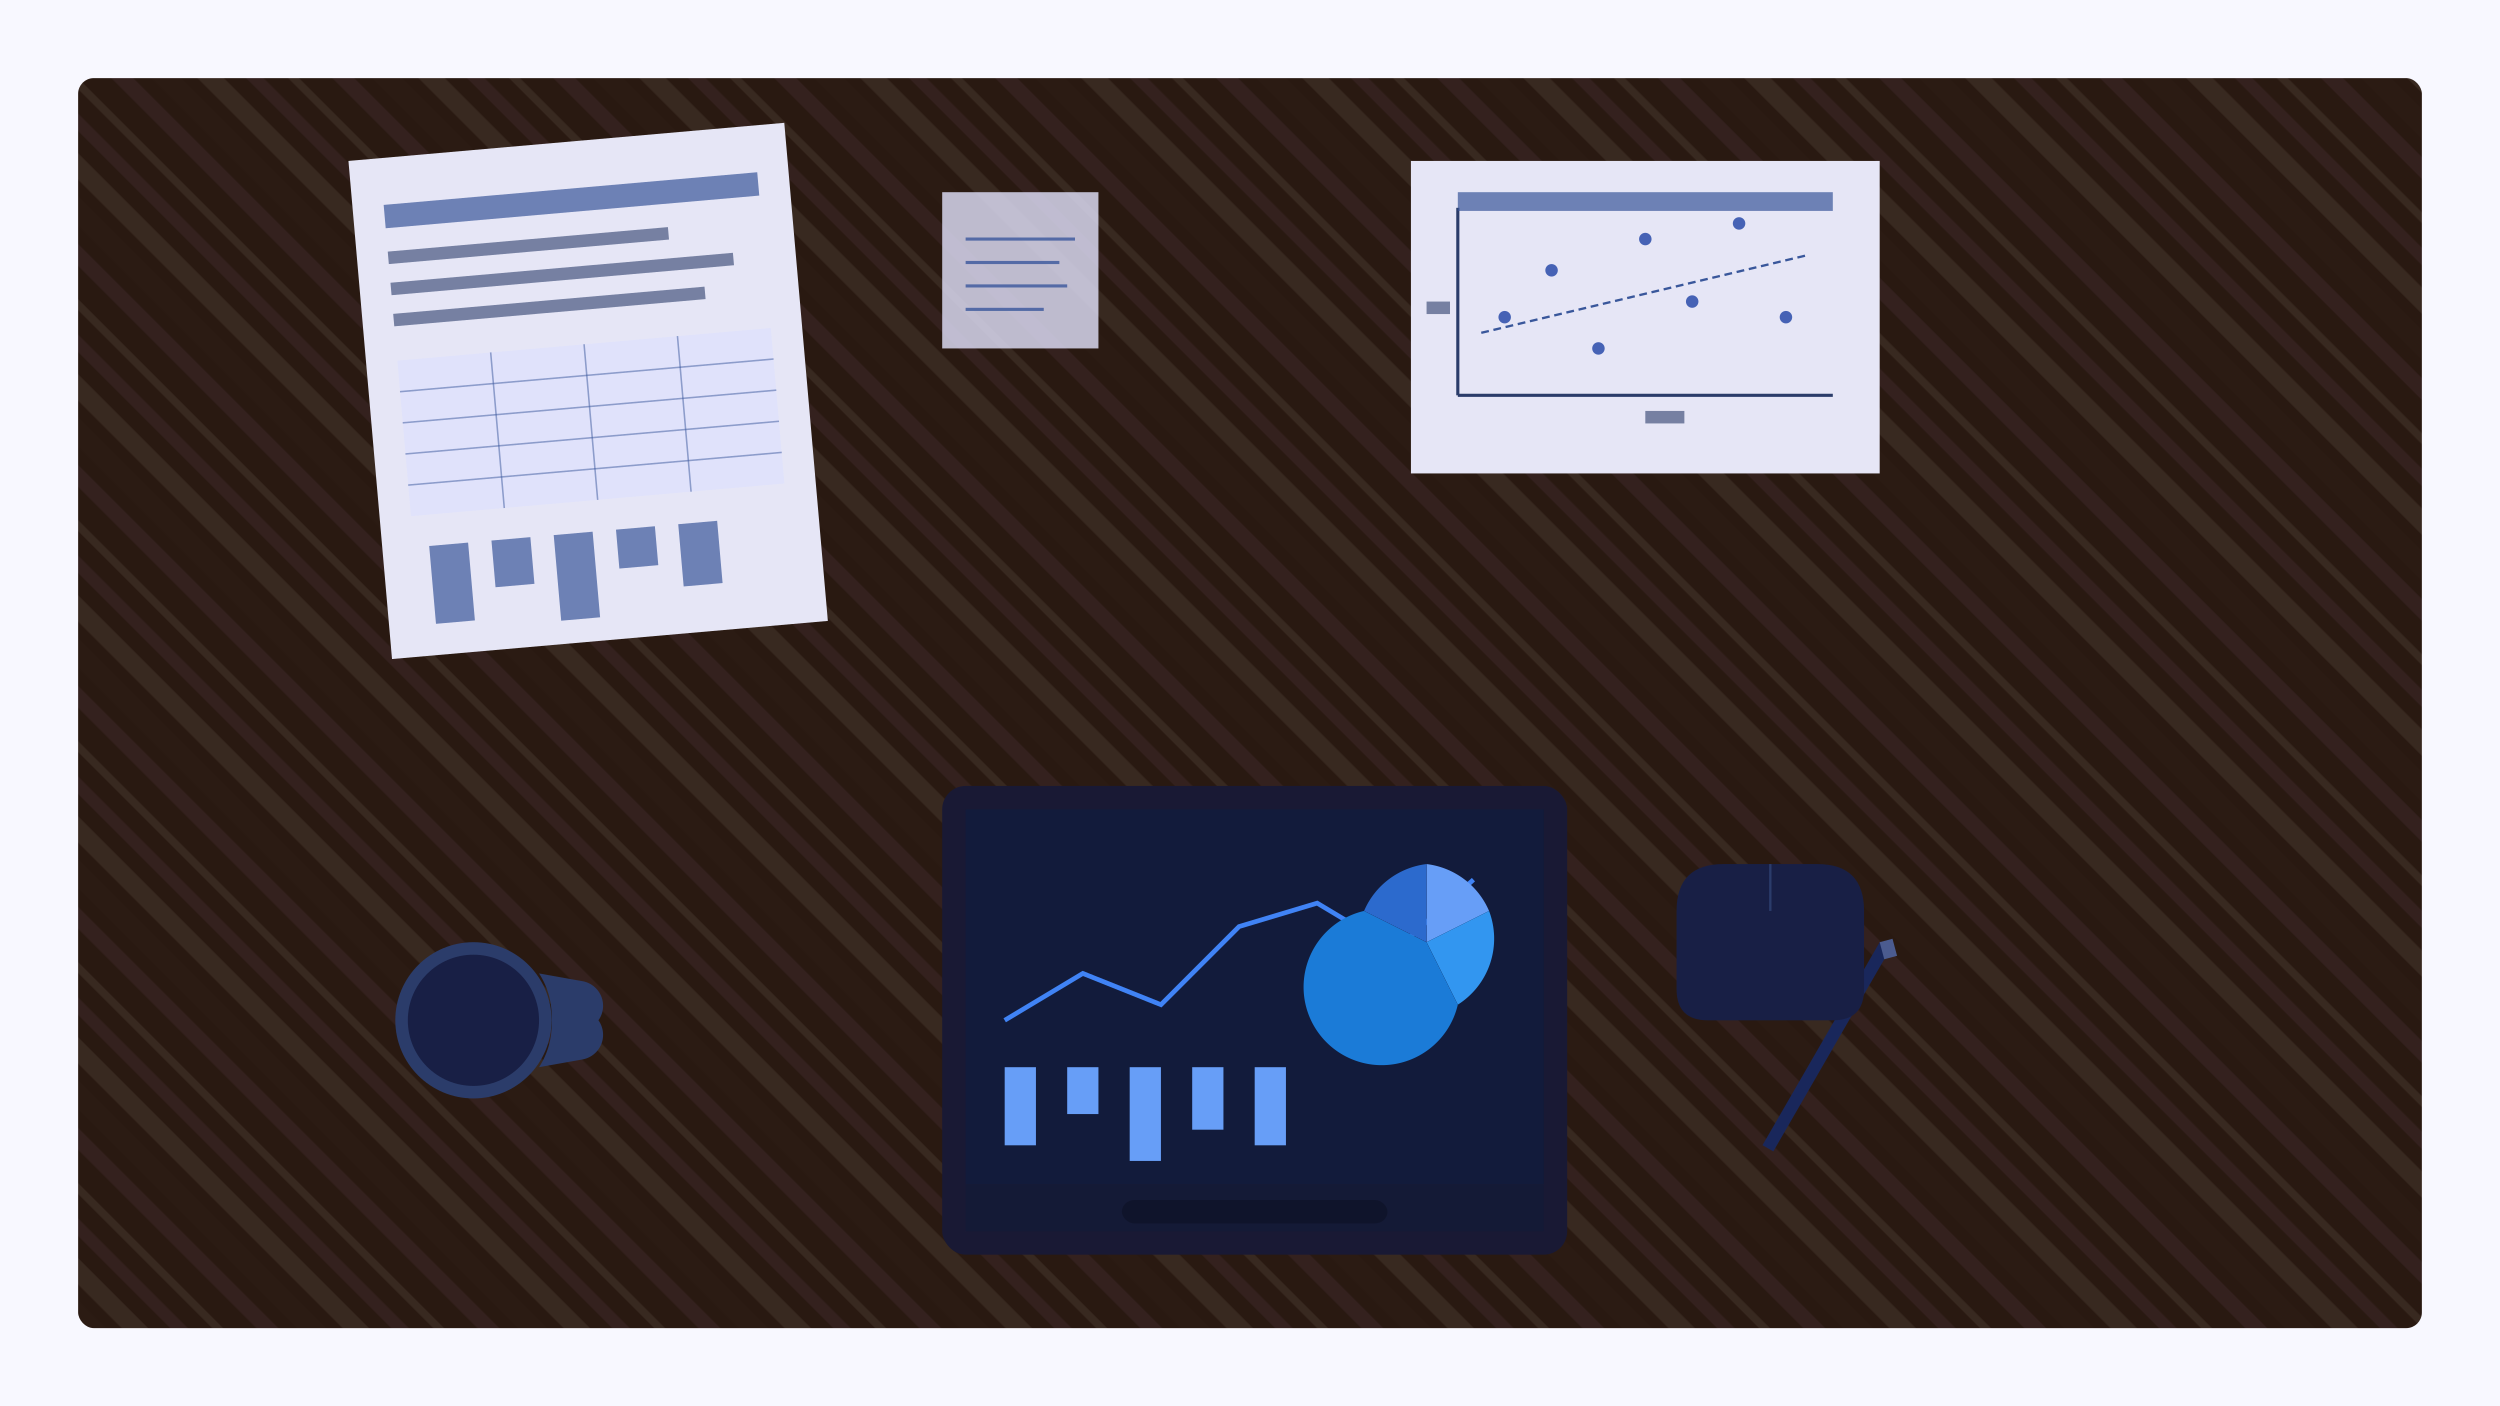 <svg xmlns="http://www.w3.org/2000/svg" viewBox="0 0 1600 900">
  <!-- Definitions for patterns and filters -->
  <defs>
    <!-- Dark wooden texture for desk -->
    <pattern id="woodPattern" patternUnits="userSpaceOnUse" width="100" height="100" patternTransform="rotate(45)">
      <rect width="100" height="100" fill="#2a1a0a"/>
      <line x1="0" y1="0" x2="100" y2="0" stroke="#3a2a1a" stroke-width="10" />
      <line x1="0" y1="20" x2="100" y2="20" stroke="#352218" stroke-width="8" />
      <line x1="0" y1="40" x2="100" y2="40" stroke="#3a2a1a" stroke-width="12" />
      <line x1="0" y1="60" x2="100" y2="60" stroke="#2c1c0c" stroke-width="14" />
      <line x1="0" y1="80" x2="100" y2="80" stroke="#352218" stroke-width="10" />
    </pattern>
    
    <!-- Paper texture -->
    <pattern id="paperTexture" patternUnits="userSpaceOnUse" width="50" height="50">
      <rect width="50" height="50" fill="#f0f0f8"/>
      <rect width="50" height="50" fill="#e6e6f0" opacity="0.3"/>
    </pattern>
    
    <!-- Blue overlay for tint -->
    <filter id="blueishTint">
      <feColorMatrix type="matrix" values="0.9 0 0 0 0
                                          0 0.95 0 0 0
                                          0 0 1.1 0 0
                                          0 0 0 1 0"/>
    </filter>
    
    <!-- Shadow effect -->
    <filter id="shadow" x="-20%" y="-20%" width="140%" height="140%">
      <feGaussianBlur in="SourceAlpha" stdDeviation="5" result="blur"/>
      <feOffset in="blur" dx="3" dy="3" result="offsetBlur"/>
      <feComponentTransfer in="offsetBlur" result="darkerBlur">
        <feFuncA type="linear" slope="0.4"/>
      </feComponentTransfer>
      <feMerge>
        <feMergeNode in="darkerBlur"/>
        <feMergeNode in="SourceGraphic"/>
      </feMerge>
    </filter>
  </defs>
  
  <!-- Main desk surface -->
  <rect x="50" y="50" width="1500" height="800" rx="10" ry="10" fill="url(#woodPattern)" filter="url(#blueishTint)"/>
  
  <!-- ALL WHITE PAPERS AND GRAPHS MOVED TO UPPER HALF -->
  
  <!-- Papers/documents with data - MOVED TO UPPER HALF -->
  <g filter="url(#shadow)">
    <!-- Paper 1 - slightly angled -->
    <rect x="220" y="100" width="280" height="320" transform="rotate(-5 220 100)" fill="url(#paperTexture)" filter="url(#blueishTint)"/>
    
    <!-- Report content -->
    <g transform="rotate(-5 220 100)">
      <rect x="240" y="130" width="240" height="15" fill="#3b5998" opacity="0.7"/>
      <rect x="240" y="160" width="180" height="8" fill="#2c3e66" opacity="0.6"/>
      <rect x="240" y="180" width="220" height="8" fill="#2c3e66" opacity="0.6"/>
      <rect x="240" y="200" width="200" height="8" fill="#2c3e66" opacity="0.6"/>
      
      <!-- Data table -->
      <rect x="240" y="230" width="240" height="100" fill="#e0e4ff" opacity="0.5"/>
      <line x1="240" y1="250" x2="480" y2="250" stroke="#3b5998" stroke-width="1" opacity="0.5"/>
      <line x1="240" y1="270" x2="480" y2="270" stroke="#3b5998" stroke-width="1" opacity="0.5"/>
      <line x1="240" y1="290" x2="480" y2="290" stroke="#3b5998" stroke-width="1" opacity="0.5"/>
      <line x1="240" y1="310" x2="480" y2="310" stroke="#3b5998" stroke-width="1" opacity="0.5"/>
      <line x1="300" y1="230" x2="300" y2="330" stroke="#3b5998" stroke-width="1" opacity="0.5"/>
      <line x1="360" y1="230" x2="360" y2="330" stroke="#3b5998" stroke-width="1" opacity="0.5"/>
      <line x1="420" y1="230" x2="420" y2="330" stroke="#3b5998" stroke-width="1" opacity="0.5"/>
      
      <!-- Bar chart -->
      <rect x="250" y="350" width="25" height="50" fill="#3b5998" opacity="0.7"/>
      <rect x="290" y="350" width="25" height="30" fill="#3b5998" opacity="0.7"/>
      <rect x="330" y="350" width="25" height="55" fill="#3b5998" opacity="0.7"/>
      <rect x="370" y="350" width="25" height="25" fill="#3b5998" opacity="0.7"/>
      <rect x="410" y="350" width="25" height="40" fill="#3b5998" opacity="0.7"/>
    </g>
    
    <!-- Paper 2 - Removed the zigzag line chart sheet -->
    <rect x="900" y="100" width="300" height="200" fill="url(#paperTexture)" filter="url(#blueishTint)"/>
    
    <!-- Paper 2 content - scatter plot -->
    <g>
      <!-- Axes -->
      <line x1="930" y1="250" x2="930" y2="130" stroke="#2c3e66" stroke-width="2"/>
      <line x1="930" y1="250" x2="1170" y2="250" stroke="#2c3e66" stroke-width="2"/>
      
      <!-- Data points -->
      <circle cx="960" cy="200" r="4" fill="#4865b3"/>
      <circle cx="990" cy="170" r="4" fill="#4865b3"/>
      <circle cx="1020" cy="220" r="4" fill="#4865b3"/>
      <circle cx="1050" cy="150" r="4" fill="#4865b3"/>
      <circle cx="1080" cy="190" r="4" fill="#4865b3"/>
      <circle cx="1110" cy="140" r="4" fill="#4865b3"/>
      <circle cx="1140" cy="200" r="4" fill="#4865b3"/>
      
      <!-- Trend line -->
      <line x1="945" y1="210" x2="1155" y2="160" stroke="#3b5998" stroke-width="1.5" stroke-dasharray="5,3"/>
      
      <!-- Title and labels -->
      <rect x="930" y="120" width="240" height="12" fill="#3b5998" opacity="0.7"/>
      <rect x="910" y="190" width="15" height="8" fill="#2c3e66" opacity="0.6"/>
      <rect x="1050" y="260" width="25" height="8" fill="#2c3e66" opacity="0.6"/>
    </g>
  </g>
  
  <!-- Sticky notes - MOVED UP -->
  <g filter="url(#shadow)">
    <rect x="600" y="120" width="100" height="100" fill="#e6e6fa" opacity="0.9" filter="url(#blueishTint)"/>
    <line x1="615" y1="150" x2="685" y2="150" stroke="#3b5998" stroke-width="2" opacity="0.8"/>
    <line x1="615" y1="165" x2="675" y2="165" stroke="#3b5998" stroke-width="2" opacity="0.8"/>
    <line x1="615" y1="180" x2="680" y2="180" stroke="#3b5998" stroke-width="2" opacity="0.8"/>
    <line x1="615" y1="195" x2="665" y2="195" stroke="#3b5998" stroke-width="2" opacity="0.8"/>
  </g>
  
  <!-- ITEMS IN LOWER HALF OF DESK -->
  
  <!-- Laptop - moved to lower half -->
  <g filter="url(#shadow)">
    <rect x="600" y="500" width="400" height="300" rx="15" ry="15" fill="#1a1a2e"/>
    <rect x="615" y="515" width="370" height="240" fill="#101628"/>
    <rect x="615" y="515" width="370" height="240" fill="#214080" opacity="0.15"/>
    
    <!-- Screen content: data visualizations -->
    <!-- Graph -->
    <polyline points="640,650 690,620 740,640 790,590 840,575 890,605 940,560" 
              stroke="#4287f5" stroke-width="3" fill="none"/>
    
    <!-- Bar chart -->
    <rect x="640" y="680" width="20" height="50" fill="#6aa2f7"/>
    <rect x="680" y="680" width="20" height="30" fill="#6aa2f7"/>
    <rect x="720" y="680" width="20" height="60" fill="#6aa2f7"/>
    <rect x="760" y="680" width="20" height="40" fill="#6aa2f7"/>
    <rect x="800" y="680" width="20" height="50" fill="#6aa2f7"/>
    
    <!-- Pie chart -->
    <path d="M910 600 L910 550 A50 50 0 0 1 950 580 Z" fill="#6aa2f7"/>
    <path d="M910 600 L950 580 A50 50 0 0 1 930 640 Z" fill="#339af0"/>
    <path d="M910 600 L930 640 A50 50 0 1 1 870 580 Z" fill="#1c7ed6"/>
    <path d="M910 600 L870 580 A50 50 0 0 1 910 550 Z" fill="#2d6dcc"/>
    
    <!-- Laptop keyboard (simplified) -->
    <rect x="615" y="755" width="370" height="30" fill="#151b30"/>
    <rect x="715" y="765" width="170" height="15" rx="8" ry="8" fill="#0f1525"/>
  </g>
  
  <!-- Coffee mug - lower half -->
  <g filter="url(#shadow)">
    <ellipse cx="300" cy="650" rx="50" ry="50" fill="#2c3e66"/>
    <ellipse cx="300" cy="650" rx="42" ry="42" fill="#192040"/>
    <path d="M350 650 A50 50 0 0 1 342 680 L370 675 A16 16 0 0 0 380 650 A16 16 0 0 0 370 625 L342 620 A50 50 0 0 1 350 650" fill="#2c3e66"/>
  </g>
  
  <!-- Pen/pencil - in lower half -->
  <g filter="url(#shadow)">
    <rect x="1200" y="600" width="8" height="150" transform="rotate(30 1200 600)" fill="#1a2856"/>
    <polygon points="1200,600 1206,594 1214,602 1208,608" fill="#4d5e8c" transform="rotate(30 1200 600)"/>
  </g>
  
  <!-- Mouse - in lower half -->
  <g filter="url(#shadow)">
    <path d="M1100,550 L1160,550 Q1190,550 1190,580 L1190,630 Q1190,650 1170,650 L1090,650 Q1070,650 1070,630 L1070,580 Q1070,550 1100,550" fill="#192040"/>
    <line x1="1130" y1="550" x2="1130" y2="580" stroke="#2c3e66" stroke-width="1.5"/>
  </g>
  
  <!-- Add a very subtle blue overlay to entire image -->
  <rect x="0" y="0" width="1600" height="900" fill="#0000ff" opacity="0.03"/>
</svg>
